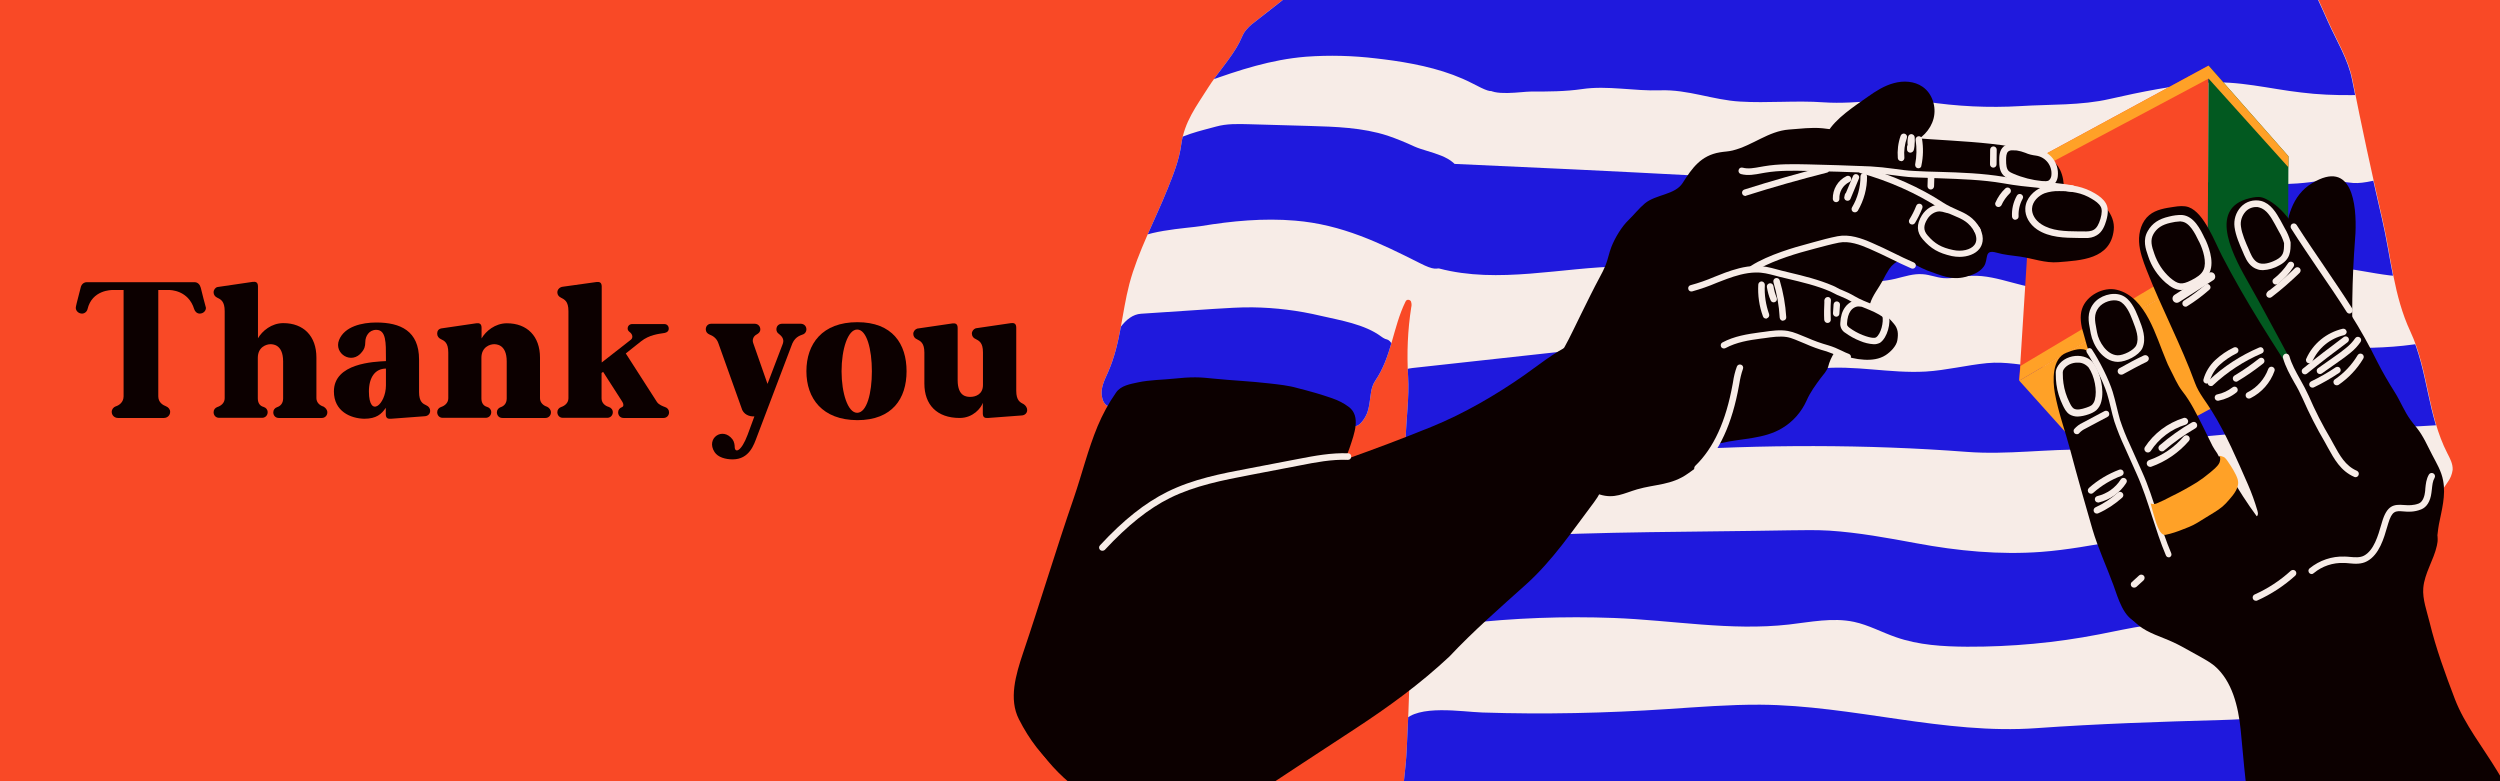 <?xml version="1.0" encoding="utf-8"?>
<!-- Generator: Adobe Illustrator 25.2.0, SVG Export Plug-In . SVG Version: 6.00 Build 0)  -->
<svg version="1.1" id="Artwork" xmlns="http://www.w3.org/2000/svg" xmlns:xlink="http://www.w3.org/1999/xlink" x="0px" y="0px"
	 viewBox="0 0 1600 500" style="enable-background:new 0 0 1600 500;" xml:space="preserve">
<style type="text/css">
	.st0{fill:#F94926;}
	.st1{clip-path:url(#SVGID_2_);}
	.st2{fill:#F7ECE7;}
	.st3{clip-path:url(#SVGID_4_);}
	.st4{fill:#1F19DD;}
	.st5{clip-path:url(#SVGID_6_);}
	.st6{fill:#0C0000;}
	.st7{fill:#025920;}
	.st8{fill:#FFA127;}
	.st9{clip-path:url(#SVGID_8_);}
</style>
<g>
	<g>
		<rect y="0" class="st0" width="1600" height="500"/>
		<g>
			<defs>
				<rect id="SVGID_1_" y="0" width="1600" height="500"/>
			</defs>
			<clipPath id="SVGID_2_">
				<use xlink:href="#SVGID_1_"  style="overflow:visible;"/>
			</clipPath>
			<g class="st1">
				<path class="st2" d="M1354.8-89.4c-62.4-20-128.6-32.4-194.1-22.4c-12.8,1.9-25.7,4.8-36.7,11.7c-11.6,7.3-20.6,18.8-33.2,24.1
					c-17.1,7.1-36.4,1.5-54.8-0.4c-53.1-5.5-105.2,9.9-152.5,31.9c-3.6,1.7-4.1,5-7.5,7c-25.5,14.5-50.1,33.4-73,51.6
					c-2.5,1.8-4.7,3.9-6.5,6.4c-1.3,2-2.1,4.3-3.2,6.5c-5.2,10.1-14,19.4-20.1,29.1C765.7,68,758,77.9,756,92.5
					c-1.3,9.9-5.1,19.3-8.8,28.5c-7.9,19.7-19,40.2-24.4,60.7c-5,19.1-5.5,38.1-13.7,56.6c-2.2,4.9-4.8,10-3.9,15.3
					c1.6,10,10,6.5,16.3,6.1c9.6-0.6,20.4,1.9,30.1,2.4c22.6,0,45.4,2.1,68,3.1c6.5,0.3,13.1,1.6,19.6,2.3
					c7.6,0.8,14.4,0.8,21.5,3.8c1.3,0.6,2.7,1,4.1,1.3c1.1,0.3,2.3,0.3,3.4,0c2.9-0.9,5.8-5.7,6.8-8.3c0.6-1.8,1.1-3.7,1.4-5.6
					c0.9-5.2,0.7-10.5,3.8-15.1c10.4-15.2,11.3-34.1,19.2-50.3c0.2-0.5,0.5-1,1-1.3c1-0.4,2.3,0,2.7,1.1c0,0,0,0.1,0,0.1
					c0.2,0.6,0.3,1.3,0.3,2c0,0.5-0.1,0.9-0.2,1.4c-2.3,14.7-2.9,29.6-2,44.4c0.8,13.5-1.3,27.3-1.6,41c-0.5,18.9,0.1,36,1.1,54.7
					c0.8,15,2,29.9,2.1,44.9c0.3,32.7-0.9,65.4-2.5,98.1c-1.3,26.9-9.4,62.7-3.8,89c4.7,22.2,29.1,37.3,49.3,44.8
					c20.5,7.6,42.5,10.1,64.2,12.4c3.8,0.4,7.9,0.7,10.9-1.6c2.6-2,3.5-5.4,5.5-8.1c4.7-6.3,13.8-6.6,21.6-6.3l204.4,6.4
					c33.9,1.1,67.9,2.1,101.8-0.4c16.8-1.2,33.5-3.4,50.3-5.5c37.5-4.7,74.9-9.5,112.4-14.2c8.3-1,17.6-2.7,22.2-9.7
					c4.1-6.2,2.8-14.3,1.5-21.6c-12.9-70.2-19.9-141.3-21-212.6c15.4-14.4,35.7-25.9,47.1-44c1.6-2.2,2.6-4.8,3-7.6
					c0.2-3.8-1.7-7.3-3.4-10.6c-12.7-24.7-12.1-53.1-23.6-77.8c-10.8-23.1-12.3-47.8-18-72.2c-6.9-29.7-13.3-59.5-19.2-89.3
					c-2.5-12.9-10.1-25.1-15.5-37.2c-6.3-14.2-12.9-28.4-20-42.2c-5.1-10-11.4-21-21.3-27.1c-10.3-6.3-20.5-14.9-32.2-18.9
					C1396.2-81.5,1374.9-83,1354.8-89.4"/>
			</g>
		</g>
		<g>
			<defs>
				<path id="SVGID_3_" d="M821,0c-6.1,4.7-12.1,9.4-18,14.1c-2.5,1.8-4.7,3.9-6.5,6.4c-1.3,2-2.1,4.3-3.2,6.5
					c-5.2,10.1-14,19.4-20.1,29.1C765.7,68,758,77.9,756,92.5c-1.3,9.9-5.1,19.3-8.8,28.5c-7.9,19.7-19,40.2-24.4,60.7
					c-5,19.1-5.5,38.1-13.7,56.6c-2.2,4.9-4.8,10-3.9,15.3c1.6,10,10,6.5,16.3,6.1c9.6-0.6,20.4,1.9,30.1,2.4
					c22.6,0,45.4,2.1,68,3.1c6.5,0.3,13.1,1.6,19.6,2.3c7.6,0.8,14.4,0.8,21.5,3.8c1.3,0.6,2.7,1,4.1,1.3c1.1,0.3,2.3,0.3,3.4,0
					c2.9-0.9,5.8-5.7,6.8-8.3c0.6-1.8,1.1-3.7,1.4-5.6c0.9-5.2,0.7-10.5,3.8-15.1c10.4-15.2,11.3-34.1,19.2-50.3
					c0.2-0.5,0.5-1,1-1.3c1-0.4,2.3,0,2.7,1.1c0,0,0,0.1,0,0.1c0.2,0.6,0.3,1.3,0.3,2c0,0.5-0.1,0.9-0.2,1.4
					c-2.3,14.7-2.9,29.6-2,44.4c0.8,13.5-1.3,27.3-1.6,41c-0.5,18.9,0.1,36,1.1,54.7c0.8,15,2,29.9,2.1,44.9
					c0.3,32.7-0.9,65.4-2.5,98.1c-0.3,6.3-1,13.2-1.8,20.3h631.7c-6.4-49-10-98.2-10.8-147.6c15.4-14.4,35.7-25.9,47.1-44
					c1.6-2.2,2.6-4.8,3-7.6c0.2-3.8-1.7-7.3-3.4-10.6c-12.7-24.7-12.1-53.1-23.6-77.8c-10.8-23.1-12.3-47.8-18-72.2
					c-6.9-29.7-13.3-59.5-19.2-89.3c-2.5-12.9-10.1-25.1-15.5-37.2c-2-4.6-4.1-9.1-6.2-13.7L821,0z"/>
			</defs>
			<clipPath id="SVGID_4_">
				<use xlink:href="#SVGID_3_"  style="overflow:visible;"/>
			</clipPath>
			<g class="st3">
				<path class="st4" d="M893.9,229.6c0.3-1.8,0.2-3.7-0.5-5.4c-0.8-1.7-1.8-3.2-3-4.7c-0.5-0.8-1.2-1.5-2.1-2
					c-0.6-0.3-1.2-0.4-1.8-0.6c-0.9-0.4-1.7-0.9-2.5-1.5c-10.6-7.9-26.2-10.4-38.8-13.3c-14.3-3.4-28.9-5.2-43.5-5.4
					c-8.3-0.1-16.6,0.5-24.9,1l-46.6,3.1c-20.3,1.4-28.7,50.2-34.7,66.7v15c0,1.1,55.4-11.8,59.7-12.5c9.5-1.5,19.3-1,28.9-0.5
					c16.8,0.8,33.5,1.7,50.3,2.5c11.4,0.4,22.7,2.8,33.3,6.9c9.3,3.5,18.4,3.5,20.7-9.1c1.9-10.2,0.1-20.9,2.5-30.9
					C891.7,235.8,893.4,232.7,893.9,229.6"/>
				<path class="st4" d="M923,169.7c-2.3,3.4-6,2.9-13.9-1.1c-26.4-13.3-50.2-24.9-80.3-27.4c-20.1-1.7-40.3,0.2-60.2,3.5
					c-7.7,1.3-41.3,3-44.5,11.6c4.7-12.8,9.3-25.7,14-38.5c2.5-6.8,4.4-18.9,9.3-24.3c5.9-6.7,22.4-10.1,30.9-12.5
					c6.8-1.9,14-1.7,21.1-1.5l38.5,1.1c16.9,0.5,34,1,50.1,6.2c5.9,2,11.7,4.4,17.3,7c9.2,4.1,26.6,5.6,29.1,17.5
					c0.7,3.5,0.3,7.2-0.1,10.7c-1.6,12.9-5.3,25.6-8.2,38.3C925.2,164.8,924.3,167.9,923,169.7"/>
				<path class="st4" d="M891.8,38.8c-3.7-0.5-7.3-1-11-1.4c-14.9-1.8-30-2.2-45-1.1c-22.2,1.8-42.7,8.5-63.5,16
					c14.5-24.4,24.2-58.8,52.7-68.8c3.5-1.3,7.3-2.2,11.1-2.4c4.8-0.2,9.8,1,14.5-0.2c3.1-0.8,5.8-2.7,8.8-3.8
					c9.3-3.5,19.7,0.4,29.6-0.6c7.2-0.7,13.8,2,20.9,2.2c7,0.2,13.6-2.6,20.6-1.8c2.9,0.4,5.8,1.1,8.6,2c10.7,3.1,24.9,5.5,34,12
					c15.5,11.2-1.8,18-1.5,31.8c0.1,5,0.7,10.4-2.1,14.5c-1.6,2.4-4,4-5.6,6.3c-9.9,14.6-3.1,19.5-21.9,9.7
					C926.4,45.2,908.8,41.3,891.8,38.8"/>
				<path class="st4" d="M1537,59.7c0.3,0,1.6-34.1,1.5-37c-0.4-12.3-0.8-21.3-12.8-26.3c-21.1-8.9-46.7-2.5-68.7-1.9
					c-30.4,0.8-60.8,1.8-91.2,1.2c-16.4-0.3-29.4-2.8-45.6,2.1c-18.5,5.5-40.9-2.3-59.9-3.2c-17.3-0.8-34.5,4.4-51.9,2.2
					c-23.1-2.9-44.6-4.7-67.9-3.7c-23.1,1-46.1,3.4-69.3,2.1c-30.3-1.7-61-7.7-90.9-2.3c-21.4,3.9-23.6,41.2-28.8,58.7
					c-0.4,1.5-0.9,3.2,0,4.5c3.7,5.8,22.3,2.5,28.2,2.5c11,0,22,0,32.9-1.6c16.2-2.4,33.3,1.4,50,0.8c17.8-0.6,33.7,6.2,51,7.2
					c17.5,1.1,35.8-0.8,53.7,0.5c21.5,1.5,44.2-3.7,64.8-0.5c20.2,3.1,40.7,4.1,61,2.9c18.9-1.2,38.8-0.3,57.3-4.6
					c19.7-4.5,41.2-8.8,61.4-10.3c20.4-1.6,40.7,3.9,61,6.2C1494.2,61.9,1515.6,60.8,1537,59.7"/>
				<path class="st4" d="M1414.1,116.7c22.6,0.3,41.7,2.7,64.4-0.1c4.3-0.7,8.7-1,13.1-1c4.8,0.1,9.6,1.1,14.4,1.5
					c14.4,1.1,38-11.9,51-4.2c8.7,5.2,12.4,17.4,15.4,26.4c2.5,7.7,16.6,24.3,3.8,29.7c-2.8,1.2-5.9,1-9,1
					c-14,0.2-23.4,7.9-37.4,6.3c-12.1-1.4-24.2-4.5-36.3-5.1c-41.7-1.9-82.7,7.1-124,10.9c-18.7,1.7-37.5,1.7-56.1,2.7
					c-17.7,1-33.8-8.9-51.6-8.3c-6,0.2-12,2-18,1.5c-4.5-0.4-8.7-2.2-13.2-2.5c-5.9-0.5-11.7,1.5-17.5,2.9
					c-14.2,3.4-26.4,0.9-40.4,0.4c-14.5-0.6-29.1,2.9-43.8,2.1c-31.1-1.6-59.4-10.8-90.8-10.4c-38.5,0.5-79.1,11.4-117.2,1.3
					c-2.6-0.7-5.4-1.5-7-3.8c-4.3-6.2,15.1-40.4,15.1-50.8c0.4-4.1,0.3-8.3-0.3-12.4c52.3,2.3,104.7,4.8,157,7.6
					c32.6,1.7,64.9,5.8,97.4,8.9c16.7,1.6,34.3,4.3,51.1,3.7c14.6-0.5,28.9-5.6,43.8-5.6c16.6-0.1,34,6.4,50.5,4.7
					c11.8-1.2,22.2-6.5,34.6-6.8c13.4-0.3,26.1-2.7,39.4-1.5C1406.3,116.6,1410.2,116.7,1414.1,116.7"/>
				<path class="st4" d="M895.7,277.2c-0.5-10.3-0.9-20.7-1.3-31c-0.1-2.5-0.2-5.2,1.3-7.2c1.8-2.6,5.4-3.1,8.5-3.5
					c37.6-4.1,75.2-8.2,112.9-12.4c11.2-1.2,22.5-2.5,33.7-1.3c16.7,1.7,32.9,7.4,49.6,9.7c21,2.8,42.8,6.6,63.7,4.4
					c22.9-2.4,45.4,3.2,68.3,1.9c13.2-0.8,26.1-4.1,39.3-5.4c12.2-1.2,22.8,1.6,34.6,2.2c28.1,1.6,59.1,2.7,87-0.4
					c19.7-2.2,39.2-11.3,59-11.9c35.7-1,70.4,3.5,105.7-4.2c6.5-1.4,13.1-3.1,19.6-2c18.5,2.9,16.6,23.8,13.9,37.6
					c-1.3,6.7-5.3,13.3-11.6,15.9c-3.1,1.1-6.3,1.7-9.6,1.8c-55.3,4.3-111,2.2-166.2,8.7c-23.2,2.7-44.8,8.3-68,7.7
					c-25.9-0.6-51.3,3.4-77.4,1.4c-63.8-4.9-131.7-4.8-196.1-0.5c-10.6,0.7-21.3,1.6-31.7-0.1c-23.2-3.8-34.1-13.2-59.8-11.6
					c-24.3,1.5-48.3,6.4-71.3,14.4c-5.1-11-7.6-23.1-7.3-35.2"/>
				<path class="st4" d="M1145.5,339.4c8.4-0.1,16.8-0.3,25.2,0.2c18.6,1.2,37.6,4.7,55.9,8.1c26.3,4.9,53.2,7.5,79.9,5.5
					c33-2.5,65.2-12.2,98.3-13.3c22.1-0.8,44.2,2.2,66.2-0.2c12.3-1.3,33.1-7.1,43.6,2c11.6,9.9,7.7,43.5,8.7,57.8
					c-12.9,1.7-27.6,5.5-40.5,7.3c-13,1.7-26.2,3.5-39.2,1.8c-13.7-1.7-26.8-7.2-40.5-9c-19.9-2.6-40,2.6-59.7,6.4
					c-27.8,5.4-56.1,8-84.4,7.9c-15.4-0.1-31.1-1-45.6-6.1c-9-3.1-17.5-7.8-26.8-9.8c-13.7-2.9-27.8,0.1-41.7,1.7
					c-37.4,4.2-74.6-2.8-112.1-4.2c-31.9-1.2-63.9,0-95.6,3.6c-20.5,2.3-53.1,11.6-47.2-22.7c2.5-14.3,17-23.3,31.1-27.3
					c14.1-4,28.8-4.8,43.5-5.6C1025.4,340.1,1085.4,340.5,1145.5,339.4"/>
				<path class="st4" d="M948.8,456c39.5,1.3,79,0.4,118.5-2.2c19.7-1.3,39.5-2.9,59.2-2.8c59.4,0.4,117.9,19.3,177,15
					c39.4-2.8,78.9-4.1,118.5-5.2c35-0.9,72.6-7.3,107.1-5.5c3.4,0.2,7.2,0.8,9,3.7c0.8,1.6,1.2,3.3,1.1,5.1
					c1.1,19.4,12.1,44.2,5.9,62.8c-33-1.7-64,2.2-96.8,6.5c-140.8,18.5-283.8-15.9-425.5-5.5c-43.7,3.2-87.5,10.6-130.9,5
					c-2.6-0.3-5.4-0.8-7.4-2.5c-4-3.4-3-9.7-1.7-14.8c2.6-9.9,5.4-19.9,8.2-29.7c1.8-6.3,2.9-19,7.2-24.2
					C907.4,450.6,935.8,455.6,948.8,456"/>
			</g>
		</g>
		<g>
			<defs>
				<rect id="SVGID_5_" y="0" width="1600" height="500"/>
			</defs>
			<clipPath id="SVGID_6_">
				<use xlink:href="#SVGID_5_"  style="overflow:visible;"/>
			</clipPath>
			<g class="st5">
				<polygon class="st0" points="1413.5,42 1412.9,172.8 1292.3,243.6 1301.2,102.9 				"/>
				<path class="st6" d="M1507.5,149.2c-0.1,1.5-0.2,3-0.3,4.4c-1.9,25-2.3,50.2-1.1,75.3c0.9,21.9,5.1,44.5,4.6,66.2
					c-0.1,4.4-2.4,10.2-6.7,9.3c-1.7-0.3-2.9-1.7-4-3c-17.4-20.5-30.3-44.3-38.1-69.9c-3.4-11.1-8.1-25.2-6.6-36.9
					c1.7-13.4,5.7-26.7,6.9-40.4c1.3-14.2,4.4-29.1,17.6-37C1505.5,101.7,1508.3,131,1507.5,149.2"/>
				<polygon class="st7" points="1464,248 1464.6,100 1413.5,42 1412.9,172.8 1445.4,235.4 1456.2,254.1 				"/>
				<polygon class="st8" points="1292.3,243.6 1293.1,234.2 1413,162.7 1412.9,172.8 				"/>
				<polygon class="st8" points="1292.3,243.6 1343.1,300.2 1464.1,235 1412.9,172.8 				"/>
				<path class="st6" d="M1438.7,310.1c2.4,5.5,4.4,11.1,6.1,16.9c0.3,1.2,0.6,2.7-0.5,3.4c-6.1-8.3-11.7-17-16.8-25.9
					c-1.8-3.2-3.2-6.6-4.9-9.8c-0.1-0.2-1.8-2.9-2.1-2.7c-0.1,0.1-0.3,0.1-0.4,0.2c-0.3-0.7-0.7-1.4-1.1-2.1c-1.1-1.5-2.1-3.1-3-4.7
					c-2.2-4.2-4.1-8.6-6.3-12.8c-3.9-7.6-7.6-15.4-12.9-22.1c-3.4-4.3-5.6-9.9-8.2-14.8c-0.9-1.6-1.6-3.4-2.3-5.1
					c-6.5-15.2-12.8-40.5-31.4-45.1c-8.7-2.2-19.6,3.6-22.4,12.2c-1.6,4.7-0.7,10.6,0.8,15.2c1.2,3.7,3.1,13.5,6,16
					c-1.2-1.1-2-2.6-3-3.8c-3-3.4-10.4-0.8-13.9,0.7c-9.2,3.6-8.7,17.9-7.3,25.8c2.2,12.3,6.6,24.1,9.8,36.2
					c4.5,17,9.3,33.8,14.2,50.7c3.6,12.3,9.1,24,13.5,36c2.9,7.9,6.5,21.8,15.9,23.9c1.4,0.3,2.8,0.4,4.2,0.8c1.5,0.5,3,1.1,4.4,1.8
					c3.7,1.5,7.5,2.8,11.3,3.7c4.3,1.1,8.5,2.2,12.8,3.4c11,2.9,22.8,2,34.1,2.3c7.8,0.2,12.1-1,18.5-4.9c9.2-5.6,21.3-6.2,31.8-5
					c11.3,1.3,20.2,4.4,30.6-1.6c8.9-5.1,16-13,21.7-21.4c2.3-3.4,4.5-6.9,7.3-9.9c3.1-3.2,7.5-5.9,10.1-9.5
					c4.7-6.2,4.2-15.2,5.6-22.5c1.8-9.2,4.5-18.5,2.7-28c-1.1-6.1-4.2-11.1-7-16.5c-3.1-5.9-5.6-11.9-9.8-17.2
					c-1.4-1.7-2.8-3.4-4.1-5.2c-4-5.5-6.5-12.1-10.2-17.9c-3.9-6.2-7.6-12.5-10.9-19c-5.2-10.5-10.9-20.8-17.2-30.7
					c0-3.1-7.6-11.2-9.4-14.1c-3.7-5.9-6.8-12.3-10.7-18.1c-2.8-4.2-6-7.7-8.7-12.2c-6.3-10.6-14-24-25.5-29.4
					c-0.8-0.4-1.5-0.7-2.3-0.9c-2.5-0.7-5.2-0.2-7.8,0.4c-28.6,6.6-9.1,39.8-0.3,55.4c7,12.3,13.6,24.8,20.4,37.3
					c5,9.1,9.4,18.1,12.6,28.1c-17.8-27.4-35.6-54.8-50.6-83.8c-4.5-8.6-11.4-27.6-21.3-31.2c-3-1.1-6.4-0.7-9.6-0.2
					c-5.5,0.8-11.3,1.7-15.6,5.2c-4.9,4-6.9,10.8-6.6,17.1s2.6,12.4,4.9,18.3c9.5,24.3,22,47.7,30.9,72.1
					c2.4,6.6,7.2,12.1,10.9,18.2C1424.9,278.1,1431.7,294.2,1438.7,310.1"/>
				<path class="st2" d="M1395.9,185.6c-3.2,0-6.2-1.5-9.9-4.7c-5.2-4.6-9.1-10.4-11.2-17c-1.6-4.6-3.6-10.3-0.2-16.1
					c2.8-4.9,7-7.7,13.6-9.2c2.7-0.7,5.5-1.1,8.3-1c7.6,0.6,11.8,9.2,14.5,14.9l0.3,0.5c1.5,3.1,6.2,13.8,2.9,21.3
					c-1.9,4.3-5.9,6.8-10,8.8C1400.9,184.7,1398.3,185.6,1395.9,185.6z M1395.2,141.7c-2.1,0.1-4.1,0.4-6.1,0.9
					c-5.4,1.2-8.7,3.4-10.9,7.2c-2.2,3.9-1.2,7.7,0.6,12.7c2,5.8,5.4,11.1,10,15.2c5.2,4.4,7.5,4.7,13.5,1.7l0,0
					c3.4-1.7,6.7-3.7,8-6.8c2.1-4.7-0.2-12.5-2.8-17.8l-0.3-0.5c-2.3-4.8-5.9-12.1-11.1-12.5
					C1395.8,141.7,1395.5,141.7,1395.2,141.7z"/>
				<path class="st2" d="M1393.2,193.8c-1.5,0-2.8-1.2-2.8-2.8c0-0.9,0.5-1.8,1.3-2.3l21.8-14c1.3-0.8,3-0.5,3.8,0.8
					c0.8,1.3,0.5,3-0.8,3.8l0,0l-21.8,14C1394.2,193.6,1393.7,193.8,1393.2,193.8z"/>
				<path class="st2" d="M1398.8,196.3c-1.2,0-2.1-0.9-2.1-2.1c0-0.7,0.4-1.4,1-1.8c4.8-3,9.3-6.4,13.6-10.1
					c0.9-0.8,2.2-0.7,2.9,0.2c0.8,0.9,0.7,2.2-0.2,2.9l0,0c-4.4,3.9-9.1,7.4-14.1,10.5C1399.5,196.2,1399.2,196.3,1398.8,196.3z"/>
				<path class="st2" d="M1412.2,245.5c-0.2,0-0.3,0-0.5-0.1c-1.1-0.3-1.8-1.4-1.5-2.5c0,0,0,0,0,0c1.3-4.8,4-9.1,7.6-12.5
					c3.5-3.2,7.5-6,11.8-8c1-0.5,2.3-0.1,2.8,0.9c0.5,1,0.1,2.3-0.9,2.8c0,0,0,0,0,0c-3.9,1.9-7.6,4.4-10.8,7.3
					c-3.1,2.8-5.3,6.5-6.5,10.5C1413.9,244.8,1413.1,245.5,1412.2,245.5z"/>
				<path class="st2" d="M1439.3,255.1c-1.2,0-2.1-0.9-2.1-2.1c0-0.8,0.4-1.5,1.2-1.9c6.2-3.1,10.9-8.5,13.3-15
					c0.4-1.1,1.6-1.7,2.7-1.3c1.1,0.4,1.7,1.6,1.3,2.6c-2.7,7.6-8.2,13.8-15.3,17.4C1439.9,255,1439.6,255.1,1439.3,255.1z"/>
				<path class="st2" d="M1415,247.1c-1.2,0-2.1-0.9-2.1-2.1c0-0.6,0.2-1.1,0.7-1.5c9.4-8.9,20.4-16,32.3-21.1
					c1.1-0.5,2.3,0,2.7,1.1c0.5,1.1,0,2.3-1.1,2.7c0,0,0,0,0,0c-11.5,4.9-22,11.8-31.1,20.3C1416.1,246.9,1415.6,247.1,1415,247.1z"
					/>
				<path class="st2" d="M1431.1,244.3c-1.2,0-2.1-0.9-2.1-2.1c0-0.7,0.4-1.4,1-1.8c5.5-3.3,10.8-7,15.9-11c0.9-0.7,2.2-0.6,2.9,0.3
					c0.7,0.9,0.6,2.2-0.3,2.9l0,0c-5.2,4.1-10.6,7.9-16.3,11.3C1431.9,244.2,1431.5,244.3,1431.1,244.3z"/>
				<path class="st2" d="M1419.5,256.5c-1.2,0-2.1-0.9-2.1-2.1c0-1,0.7-1.9,1.7-2c3.5-0.7,6.8-2.3,9.7-4.5c0.9-0.7,2.2-0.6,2.9,0.3
					c0.7,0.9,0.6,2.2-0.3,2.9l0,0c-3.3,2.7-7.3,4.5-11.4,5.3C1419.8,256.5,1419.7,256.5,1419.5,256.5z"/>
				<path class="st2" d="M1355.5,231.6c-0.1,0-0.2,0-0.2,0c-9.6-0.2-15.8-10.7-17.2-18.1c-0.1-0.7-0.3-1.5-0.4-2.2
					c-1.1-5.5-2.2-11.2,2.1-16.9l0,0c3.9-5.2,12.1-7.7,17.9-5.5c5.6,2.1,8.7,8.8,10.6,13.6c0.2,0.5,0.4,1,0.6,1.5
					c2.2,5.6,5,12.6,2.2,18.9C1368.8,227.6,1360.7,231.6,1355.5,231.6z M1343.1,196.9c-3.2,4.2-2.4,8.4-1.4,13.6
					c0.1,0.7,0.3,1.5,0.4,2.2c1.1,6.1,6.3,14.5,13.2,14.7c3.6,0.1,10.4-3.2,11.9-6.4c2.1-4.6-0.2-10.4-2.2-15.6
					c-0.2-0.5-0.4-1-0.6-1.5c-0.9-2.4-3.7-9.5-8.2-11.2C1352.1,191.2,1345.9,193.2,1343.1,196.9L1343.1,196.9z"/>
				<path class="st2" d="M1329.6,266.6c-1.8,0-3.6-0.5-5.1-1.4c-2.3-1.5-3.4-4-4.3-5.8c-2.1-4.3-3.5-8.8-4.1-13.5l0,0
					c-0.3-2.1-0.4-4.3-0.4-6.4c-0.1-1.4,0.1-2.8,0.7-4.1c2-4.2,6.5-7.1,11.8-7.6c5-0.4,9.5,1.4,11.9,5c4,5.8,6.8,16.5,4.7,24.3
					c-0.5,2.1-1.6,4-3.2,5.5c-1.5,1.2-3.2,2-5,2.6C1334.3,266,1332,266.5,1329.6,266.6z M1329.6,232.1c-0.3,0-0.7,0-1,0
					c-3.7,0.3-6.9,2.3-8.2,5c-0.2,0.7-0.3,1.4-0.2,2.2c0,2,0.1,3.9,0.4,5.9l0,0c0.6,4.3,1.9,8.4,3.8,12.2c0.8,1.7,1.6,3.2,2.7,4
					c2,1.3,5.1,0.5,8.1-0.5c1.3-0.4,2.5-0.9,3.6-1.7c0.9-0.9,1.6-2.1,1.9-3.4c1.6-5.8-0.2-15.1-4-20.6
					C1334.8,233.1,1332.3,231.9,1329.6,232.1L1329.6,232.1z"/>
				<path class="st2" d="M1374.6,289.6c-1.2,0-2.2-1-2.2-2.2c0-0.4,0.1-0.8,0.3-1.2c5.8-8.9,14.6-15.5,24.8-18.7
					c1.2-0.4,2.4,0.3,2.8,1.5c0.4,1.2-0.3,2.4-1.5,2.8c0,0,0,0,0,0c-9.2,2.8-17.1,8.8-22.3,16.8
					C1376,289.3,1375.3,289.6,1374.6,289.6z"/>
				<path class="st2" d="M1376.1,298.8c-1.2,0-2.2-1-2.2-2.2c0-0.9,0.6-1.8,1.5-2.1c8.6-3,16.3-8.2,22.2-15.2c0.8-0.9,2.2-1,3.1-0.2
					s1,2.2,0.2,3.1l0,0c-6.5,7.5-14.8,13.2-24.1,16.5C1376.6,298.8,1376.4,298.8,1376.1,298.8z"/>
				<path class="st2" d="M1383.6,288.9c-1.2,0-2.2-1-2.2-2.2c0-0.6,0.3-1.3,0.8-1.7c6.4-5.5,13.4-10.5,20.7-14.7
					c1.1-0.6,2.4-0.3,3,0.8s0.3,2.4-0.8,3c0,0,0,0,0,0c-7.1,4.1-13.8,8.9-20.1,14.3C1384.6,288.8,1384.1,288.9,1383.6,288.9z"/>
				<path class="st2" d="M1357.5,239.8c-1.2,0-2.2-1-2.2-2.2c0-0.8,0.4-1.5,1.1-1.9c5.1-2.9,10.3-5.7,15.6-8.2c1.1-0.5,2.4-0.1,3,1
					s0.1,2.4-1,3c-5.2,2.5-10.3,5.3-15.4,8.1C1358.3,239.7,1357.9,239.8,1357.5,239.8z"/>
				<path class="st2" d="M1342.8,321.6c-1.2,0-2.1-0.9-2.1-2.1c0-1,0.7-1.8,1.6-2c6.2-1.5,11.6-5.3,15-10.7c0.6-1,1.9-1.3,2.9-0.6
					c1,0.6,1.3,1.9,0.6,2.9c-4,6.3-10.3,10.7-17.6,12.5C1343.1,321.6,1343,321.6,1342.8,321.6z"/>
				<path class="st2" d="M1329.2,277.9c-1.2,0-2.1-0.9-2.1-2.1c0-0.4,0.1-0.9,0.4-1.2c1.5-1.7,3.3-3.1,5.3-4l14.1-7.5
					c1-0.5,2.3-0.2,2.8,0.9s0.2,2.3-0.9,2.8l-14.1,7.5c-1.5,0.7-2.8,1.6-3.9,2.8C1330.5,277.6,1329.8,277.9,1329.2,277.9z"/>
				<path class="st2" d="M1365.8,376.1c-1.2,0-2.1-0.9-2.1-2.1c0-0.6,0.2-1.1,0.7-1.5l4.6-4.2c0.8-0.8,2.2-0.7,3,0.1s0.7,2.2-0.1,3
					l0,0l-4.6,4.2C1366.9,375.9,1366.4,376.1,1365.8,376.1z"/>
				<path class="st6" d="M1399.9,374c-8.1,6.2-17.3,10.6-27.1,13.1c-2.4,0.6-11.1-0.4-12.2,2.5c-1.1,2.9,6,8.9,7.9,10.5
					c6.5,5.3,15.1,7.5,22.5,11c3.7,1.7,7.2,3.7,10.8,5.7l7.2,4c2.8,1.5,5.5,3.2,8.1,5.2c11.6,9.8,15.4,26.4,16.9,40.8
					c2.2,21.2,3.2,42.7,8.6,63.4c4.4,17.1,6.3,33,12.8,49.8c2.5,6.1,6.1,11.7,10.6,16.5c11.1,12.1,26.5,21.4,37.3,33.3
					c10.6,11.8,19.3,15.3,34.8,20.1c15.8,4.9,29.7,12.1,46.5,14.2c10.8,1.3,22.2,1.2,31.9-3.9c8.8-4.7,15.2-13.1,19.3-22.2
					c8.1-17.9,8.3-38.5,4-57.6c-7.1-31.9-25-59.3-41.6-87c-8.8-14.6-20.9-29.9-27-45.8c-6.2-16.2-12.2-32.6-16.3-49.5
					c-1.7-6.9-4.6-14.7-4-21.8c0.8-9.5,6.7-17.9,8.7-27.1c0.7-3,1-6.7-1.3-8.9c-2.6,4.1-4.1,8.8-6.7,13c-3.7,5.9-8.4,6.8-14.6,8
					c-8,1.6-16.4-0.6-24.3-1.6c-9.7-1.3-19.8,1.6-29.7,0.6c-17.8-1.7-36.5-5.3-54.3-1.9C1417,360.8,1408.8,367.2,1399.9,374"/>
				<path class="st2" d="M1338.3,316c-1.2,0-2.1-0.9-2.1-2.1c0-0.6,0.3-1.2,0.7-1.6c5.7-5.1,12.3-9,19.4-11.7
					c1.1-0.4,2.3,0.1,2.7,1.2c0.4,1.1-0.1,2.3-1.2,2.7c0,0,0,0,0,0c-6.7,2.5-12.8,6.2-18.1,10.9C1339.3,315.8,1338.8,316,1338.3,316
					z"/>
				<path class="st2" d="M1342,328.7c-1.2,0-2.1-0.9-2.1-2.1c0-0.8,0.5-1.6,1.2-1.9c5.2-2.4,10-5.6,14.3-9.4c0.9-0.8,2.2-0.7,3,0.2
					c0.8,0.9,0.7,2.2-0.2,3c0,0,0,0,0,0c-4.6,4.1-9.7,7.5-15.3,10C1342.6,328.6,1342.3,328.7,1342,328.7z"/>
				<path class="st2" d="M1388,356.7c-0.8,0-1.5-0.5-1.8-1.2c-3.5-8.2-6.2-16.8-8.9-25.1c-2.9-9-5.9-18.4-9.8-27l-7.7-17.2
					c-2.5-5.3-4.7-10.8-6.6-16.4c-0.9-2.9-1.6-5.9-2.3-8.8c-0.7-3-1.5-6.2-2.4-9.1c-2.6-8.2-8.6-19.7-12.9-26.2
					c-0.6-0.9-0.3-2.1,0.6-2.6c0.9-0.6,2-0.3,2.6,0.5c5.1,7.7,10.9,19.4,13.3,27.1c1,3.1,1.7,6.3,2.5,9.4c0.7,2.8,1.4,5.8,2.2,8.6
					c1.8,5.4,3.9,10.8,6.4,16l7.7,17.2c4,8.8,7,18.3,9.9,27.4c2.6,8.2,5.4,16.8,8.8,24.8c0.4,1,0,2.1-1,2.5
					C1388.5,356.7,1388.2,356.7,1388,356.7L1388,356.7z"/>
				<polygon class="st8" points="1300.7,110.4 1413.5,50.3 1464.6,107.1 1464.6,100 1413.5,42 1301.2,102.9 				"/>
				<path class="st6" d="M1229.8,171.5c1.2,0.6,2.4,1.1,3.6,1.6c8.4,2.9,15.4,6.5,24.5,4.1c4.4-1.2,8.9-2.7,11.7-6.6
					c3.3-4.6-0.2-11.3,8.2-8.9c4.8,1.4,9.9,1.8,14.9,2.5c8.4,1.2,16.2,4.3,24.6,3.6c14.3-1.2,33.4-1.7,35.5-20.6
					c1.1-10.1-7.8-18.8-16.3-22.8c-2.6-1.2-5.3-2.1-8.1-2.6c-1.8-0.3-5.9,0.2-7.1-1.5c-0.4-0.6-0.5-1.4-0.5-2.1
					c-1.3-19.2-17.5-21.8-33.5-24.4c-17.5-2.8-34.1-3.5-51.8-4.7c-15.2-1-30.3-2.3-45.4-3.8c-7.9-0.8-15.7-2.4-23.6-3.2
					c-7.5-0.7-14.1,0.3-21.5,0.8c-13.3,1-23.2,10.2-36.1,13.4c-2.7,0.7-5.5,0.7-8.2,1.2c-12.1,2-17.8,10.1-23.8,19.6
					c-4.9,7.7-17.1,7.2-24.2,13.1c-3.7,3.1-7,7.3-10.5,10.7c-4.4,4.2-8.7,11.5-10.9,17.1c-1.5,3.8-2.2,7.9-3.7,11.7
					c-1.1,2.6-2.3,5.1-3.7,7.6c-4.2,7.8-8,15.6-11.9,23.5c-3.6,7.2-7,14.7-10.9,21.7c-2.4,4.3-5.9,8-7.3,12.7
					c-3.7,12.9,0.5,30,2.7,42.9c2.6,15.3,11.5,33.4,27.4,38.4c9.3,2.9,15.3-0.8,23.8-3.3c11.7-3.4,22.1-2.6,32.7-10.2
					c3.5-2.5,7.2-5,10.1-8.2c2.6-2.9,3.9-7.5,7.2-9.8c1.2-0.8,2.6-1.3,4.1-1.5c13-3,27.3-2.5,38.8-9.5c6.9-4.1,12.3-10.3,15.6-17.6
					c2.3-5.3,5.7-9.9,9.1-14.5c1.6-2.1,3.9-4.5,4.7-7.1c0.8-3.3,2.2-6.4,4.1-9.3c0.1-0.2,0.2-0.3,0.4-0.4c0.3-0.1,0.7,0.1,1,0.3
					c0.8,0.5,1.6,0.9,2.4,1.2c4.8,2.1,9.9,3.3,15.1,3.6c4.8,0.3,9.8-0.3,13.8-2.9c3.1-2,6.9-5.8,7.5-9.5c0.7-4.2,0.5-7.5-2.3-10.7
					c-3.9-4.7-8.8-8.6-14.3-11.3c-0.4-0.2-0.8-0.4-0.9-0.8c-0.1-0.3,0-0.6,0.1-0.8c1.6-5.2,5.3-9.6,7.9-14.4
					c1.3-2.7,2.8-5.3,4.4-7.8c1.7-2.4,4.1-4.6,7.1-5.2C1220.2,166.2,1225.4,169.3,1229.8,171.5"/>
				<path class="st6" d="M1195.3,62c5.2-3.7,10.7-7.2,16.8-8.8c6.1-1.7,13.1-1.3,18.3,2.3c6.3,4.3,9,12.9,7.1,20.3
					s-7.9,13.4-15.1,16.1c-2.6,1-5.3,1.5-8.1,1.5c-2.5-0.2-5-0.7-7.5-1.5c-10.8-2.8-28.3-1.5-37.3-7
					C1174.8,75.7,1186.7,68.1,1195.3,62"/>
				<path class="st2" d="M1326.1,122.8c-0.1,0-0.2,0-0.3,0c-8.1-1.3-14.8-1.9-21.3-2.6c-7.3-0.7-14.2-1.4-22.5-2.9
					c-13.3-2.3-27.3-2.7-40.9-3.2c-5.3-0.2-10.9-0.4-16.3-0.6c-4.6-0.2-9-0.9-13.3-1.4c-4.7-0.6-9.6-1.3-14.5-1.5
					c-14.3-0.5-27.1-1-40-1.2c-9-0.2-18.3-0.4-27.2,1.1c-0.7,0.1-1.5,0.3-2.3,0.4c-4.3,0.8-8.8,1.7-13.3,0.5
					c-1.1-0.3-1.8-1.4-1.5-2.6s1.4-1.8,2.6-1.5c0,0,0,0,0,0c3.6,1,7.4,0.2,11.4-0.5c0.8-0.1,1.5-0.3,2.3-0.4
					c9.3-1.6,18.8-1.4,28-1.2c12.9,0.3,25.8,0.7,40.1,1.3c5,0.3,10,0.8,14.9,1.5c4.2,0.6,8.6,1.2,13,1.4c5.4,0.3,10.9,0.5,16.2,0.6
					c13.7,0.4,27.8,0.9,41.5,3.2c8.2,1.4,15,2.1,22.3,2.8c6.6,0.7,13.3,1.3,21.5,2.6c1.1,0.2,1.9,1.2,1.7,2.4
					C1328,122.1,1327.2,122.8,1326.1,122.8L1326.1,122.8z"/>
				<path class="st2" d="M1334.4,152.3c-0.5,0-1,0-1.5,0c-0.9,0-1.8,0-2.8,0c-8.7-0.1-18.5-0.2-26.3-5.4c-4.9-3.3-7.9-8.5-7.6-13.6
					c0.3-6.5,5.6-11.4,10.6-13.5c4.9-2,11-1.8,15.7-1.5c2.4,0.1,4.7,0.5,7,1l0,0c4,0.9,7.8,2.4,11.3,4.5c2.7,1.6,5.4,3.6,7,6.4
					c1.5,2.7,1.6,6.3,0.2,11c-0.9,3-2.4,7.3-6.1,9.4C1339.8,151.9,1337.1,152.5,1334.4,152.3z M1317.7,122.3
					c-3.1-0.1-6.3,0.4-9.2,1.4c-3.8,1.5-7.8,5.2-8,9.8c-0.2,3.6,2.1,7.5,5.8,9.9c6.8,4.5,15.5,4.6,24,4.7c0.9,0,1.9,0,2.8,0
					c2.9,0.1,5.2,0,7-1.1c1.8-1.1,3.1-3.3,4.2-7c1-3.5,1.1-6.2,0.1-7.8c-1.1-2-3.4-3.6-5.6-4.9c-3.1-1.9-6.5-3.3-10.1-4l0,0
					c-2.1-0.5-4.2-0.7-6.4-0.9C1320.9,122.3,1319.3,122.3,1317.7,122.3z"/>
				<path class="st2" d="M1308.7,120.2c-0.7,0-1.4,0-2.1-0.1c-6.9-0.7-13.6-2.4-20-5.1c-1.6-0.6-3-1.5-4.3-2.7
					c-2.6-2.6-2.8-6.3-2.8-9.8c0-2.2,0-6.3,2.8-8.7c2.5-2.1,5.8-1.9,8.7-1.5c2.2,0.3,4.4,0.9,6.5,1.7c1.9,0.8,3.9,1.3,5.9,1.5
					c8.5,1.1,14.5,8.7,13.6,17.2c-0.2,2.5-1.5,4.8-3.6,6.3C1312,119.8,1310.4,120.3,1308.7,120.2z M1288,96.2c-1-0.1-2,0.2-2.8,0.8
					c-1.2,1.1-1.3,3.4-1.3,5.5c0,2.8,0.2,5.4,1.6,6.9c0.9,0.8,1.9,1.3,2.9,1.7c6,2.6,12.3,4.2,18.7,4.8c1.5,0.1,3.1,0.2,4.1-0.4
					c1-0.8,1.6-2,1.7-3.4c0.6-6.1-3.7-11.6-9.8-12.5l0,0c-2.4-0.3-4.7-0.8-6.9-1.8c-1.8-0.7-3.6-1.2-5.5-1.5
					C1289.7,96.3,1288.8,96.2,1288,96.2L1288,96.2z"/>
				<path class="st2" d="M1121.8,174c-1.2,0-2.1-0.9-2.1-2.1c0-0.7,0.4-1.4,1-1.8c11-7.1,29.2-12.2,34.6-13.6c1.8-0.5,3.6-1,5.4-1.5
					c5-1.4,10.2-2.8,15.3-3.8c7.7-1.5,15.4,1.3,22,4.2c4.7,2,9.4,4.3,13.9,6.5c4.2,2.1,8.6,4.2,13,6.1c1.1,0.5,1.5,1.7,1.1,2.7
					c-0.5,1.1-1.7,1.5-2.7,1.1c0,0,0,0,0,0c-4.5-1.9-8.9-4.1-13.2-6.2c-4.5-2.2-9.1-4.4-13.7-6.4c-6-2.6-13-5.2-19.5-3.9
					c-5,1-10.1,2.4-15,3.7c-1.8,0.5-3.6,1-5.5,1.5c-10.6,2.8-25,7.7-33.3,13.1C1122.6,173.8,1122.2,174,1121.8,174z"/>
				<path class="st2" d="M1265.6,149.7c-0.8,0-1.5-0.4-1.8-1.1c-3.5-6.4-7.8-8.3-13.3-10.6c-3.2-1.3-6.2-2.8-9.1-4.6
					c-14.3-9.5-32.8-17.7-50.6-22.6c-1.1-0.3-1.8-1.4-1.5-2.6s1.4-1.8,2.6-1.5c0,0,0,0,0,0c18.3,5,37.2,13.4,51.9,23.1
					c2.7,1.7,5.5,3.1,8.4,4.3c5.7,2.5,11.1,4.8,15.3,12.5c0.6,1,0.2,2.3-0.8,2.8C1266.3,149.6,1266,149.7,1265.6,149.7L1265.6,149.7
					z"/>
				<path class="st2" d="M1182.4,230.6c-0.3,0-0.5-0.1-0.8-0.2c-1.5-0.6-3.1-1.4-4.7-2.2c-2.5-1.3-5.2-2.4-7.9-3.3
					c-4.8-1.3-9.4-3-13.9-5c-2-0.8-4-1.7-6.3-2.6c-1.7-0.7-3.5-1.3-5.3-1.6c-4.4-0.7-9.3,0-14.1,0.7c-0.8,0.1-1.6,0.2-2.4,0.3
					c-7.7,1-15.7,2.3-22.7,6.1c-1,0.5-2.3,0.2-2.8-0.8s-0.2-2.3,0.8-2.8c0,0,0,0,0,0c7.6-4.1,16.1-5.4,24.2-6.5
					c0.8-0.1,1.6-0.2,2.4-0.3c4.8-0.7,10.3-1.5,15.3-0.6c2.1,0.4,4.1,1,6.1,1.8c2.3,0.9,4.4,1.8,6.4,2.6c4.3,1.9,8.8,3.5,13.4,4.8
					c3,0.9,5.9,2.1,8.7,3.5c1.6,0.8,3.1,1.5,4.5,2c1.1,0.4,1.6,1.6,1.2,2.7C1184.1,230.1,1183.3,230.6,1182.4,230.6L1182.4,230.6z"
					/>
				<path class="st2" d="M1206.7,203.6c-0.4,0-0.9-0.1-1.2-0.4c-3.7-2.7-7.8-4.4-12.1-6.1c-0.7-0.3-1.5-0.6-2.2-0.9
					c-2.2-1-4.3-2-6.4-3.2c-2.3-1.4-4.7-2.5-7.2-3.5c-1.3-0.5-2.5-1-3.7-1.7c-0.8-0.4-1.6-0.8-2.4-1.2c-8.7-3.8-18.2-6-27.4-8.2
					c-1.7-0.4-3.3-0.8-5-1.2c-1-0.3-2-0.5-3-0.8c-4.2-1.1-8-2.1-12.4-2c-6.7,0.1-13.2,2.2-18.2,4c-2.3,0.8-4.6,1.8-6.8,2.6
					c-5.1,2.2-10.4,4-15.7,5.5c-1.1,0.3-2.3-0.4-2.5-1.5c-0.3-1.1,0.4-2.3,1.5-2.5c0,0,0,0,0,0c5.2-1.4,10.3-3.2,15.2-5.3
					c2.3-0.9,4.6-1.8,6.9-2.7c5.3-1.9,12.2-4.2,19.6-4.3c4.9-0.1,9.1,1,13.5,2.2c1,0.3,2,0.5,3,0.8c1.6,0.4,3.3,0.8,4.9,1.2
					c9.3,2.2,19,4.6,28.1,8.5c0.9,0.4,1.8,0.8,2.6,1.3c1,0.6,2.1,1.1,3.2,1.5c2.7,1.1,5.3,2.3,7.8,3.8c1.9,1.1,3.9,2.1,6,3
					c0.7,0.3,1.4,0.6,2.2,0.9c4.4,1.8,8.9,3.6,13,6.6c0.9,0.7,1.1,2,0.5,2.9C1208,203.3,1207.4,203.6,1206.7,203.6L1206.7,203.6z"/>
				<path class="st2" d="M1254.1,164.4c-1.7,0-3.3-0.2-4.9-0.5c-8.5-1.9-13.4-4.7-18.6-10.7c-4-4.6-4.2-9.6-0.6-15.4
					c2.7-4.3,7.1-6.9,11.5-6.8c1.5,0.1,3,0.4,4.5,0.9c0.7,0.2,1.3,0.4,1.8,0.5c1.1,0.2,1.8,1.3,1.6,2.5c-0.2,1.1-1.3,1.8-2.5,1.6
					c0,0,0,0,0,0c-0.6-0.1-1.3-0.3-2.1-0.5c-1.1-0.4-2.2-0.6-3.4-0.7c0,0-0.1,0-0.1,0c-2.9,0-6,1.9-7.8,4.9
					c-2.6,4.2-2.6,7.3,0.2,10.5c4.6,5.3,8.7,7.7,16.3,9.3c5.5,1.2,11.2-0.1,13.6-3.2c1.7-2.2,1.7-5.2-0.2-9c-0.5-1-0.1-2.3,0.9-2.8
					c1-0.5,2.3-0.1,2.8,0.9c3.5,6.9,1.3,11.4-0.3,13.4C1264.3,162.5,1259.4,164.4,1254.1,164.4z"/>
				<path class="st2" d="M1223.8,143.7c-1.2,0-2.1-0.9-2.1-2.1c0-0.4,0.1-0.8,0.3-1.1c1.7-2.8,3.2-5.7,4.4-8.8
					c0.4-1.1,1.6-1.6,2.7-1.2c1.1,0.4,1.6,1.6,1.2,2.7c-1.3,3.3-2.9,6.5-4.7,9.5C1225.2,143.3,1224.5,143.7,1223.8,143.7z"/>
				<path class="st6" d="M1028.2,232.2c1.4,11.9,1.2,24,0.8,36c-0.7,20.1,3.6,36.8-8.8,53.2c-13.8,18.3-26.5,37.3-43.5,52.6
					c-16.5,14.8-33.9,30-49.1,46.2c-18.8,17.6-38.8,32.1-60.3,46.2c-22.4,14.7-44.9,29.3-67.2,44.3c-15.7,10.6-40.9,31.4-61,30
					c-13.4-1-17.6-9.9-25.7-18c-8.6-8.6-19.7-13.9-29-21.8c-19.3-16.5-36.4-41.4-30.2-67.9c3.7-15.9,11.7-30.5,19.6-44.9
					c10.2-18.5,20.8-35.7,41.7-42.3c31.3-9.9,61-24.4,91.9-34c36.8-11.4,73.2-24.2,108.9-38.7c20.4-8.3,41.1-20.3,59.1-32.9
					C989.8,230.3,1024.5,199.9,1028.2,232.2"/>
				<path class="st2" d="M1175.1,129.4c-1.1,0-2-0.9-2.1-2c-0.2-6.2,3.2-12,8.8-14.7c1-0.5,2.3-0.1,2.8,1c0.5,1,0.1,2.3-1,2.8
					c0,0,0,0,0,0c-4.1,2-6.6,6.2-6.4,10.7c0.1,1.2-0.8,2.1-2,2.2c0,0,0,0,0,0C1175.2,129.4,1175.2,129.4,1175.1,129.4z"/>
				<path class="st2" d="M1182.4,128.5c-1.2,0-2.1-0.9-2.1-2.1c0-0.2,0-0.3,0.1-0.5l0.3-1.4c0.1-0.4,0.4-0.8,0.7-1.1l4.5-10.7
					c0.4-1.1,1.7-1.6,2.7-1.1c1.1,0.4,1.6,1.7,1.1,2.7l-5.4,13C1184,128,1183.3,128.5,1182.4,128.5z"/>
				<path class="st2" d="M1187.1,135.9c-1.2,0-2.1-0.9-2.1-2.1c0-0.4,0.1-0.7,0.3-1.1c3.6-6,5.4-12.9,5.4-19.8
					c0-1.2,0.9-2.1,2.1-2.1c0,0,0,0,0,0h0c1.1,0,2.1,0.9,2.1,2.1c0.1,7.7-2,15.3-5.9,22C1188.5,135.5,1187.8,135.9,1187.1,135.9z"/>
				<path class="st2" d="M1289.8,140.7c-1.1,0-2-0.9-2.1-2c-0.3-4.7,0.8-9.4,3.1-13.5c0.6-1,1.8-1.4,2.9-0.8c1,0.6,1.4,1.8,0.8,2.8
					c-1.9,3.4-2.8,7.3-2.6,11.2c0.1,1.2-0.8,2.1-2,2.2C1289.9,140.7,1289.9,140.7,1289.8,140.7z"/>
				<path class="st2" d="M1279,132.5c-1.2,0-2.1-0.9-2.1-2.1c0-0.3,0.1-0.6,0.2-0.8c1.5-3.4,3.6-6.5,6.3-9c0.8-0.8,2.2-0.8,3,0.1
					c0.8,0.8,0.8,2.2-0.1,3c-2.3,2.2-4.1,4.8-5.4,7.7C1280.5,132,1279.8,132.5,1279,132.5z"/>
				<path class="st2" d="M1235.7,121.3C1235.7,121.3,1235.6,121.3,1235.7,121.3c-1.2,0-2.1-1-2.1-2.1c0,0,0,0,0,0l0.2-6.5
					c0-1.2,1-2.1,2.2-2c1.1,0,2.1,1,2,2.1l-0.2,6.5C1237.7,120.4,1236.8,121.3,1235.7,121.3z"/>
				<path class="st2" d="M1275.7,107.3L1275.7,107.3c-1.2,0-2.1-1-2.1-2.1l0.1-9.4c0-1.1,0.9-2.1,2.1-2.1h0c1.2,0,2.1,1,2.1,2.1
					l-0.1,9.4C1277.8,106.4,1276.8,107.3,1275.7,107.3z"/>
				<path class="st2" d="M1216.7,103.1c-1.1,0-2-0.8-2.1-1.9c-0.4-4.9,0.2-9.8,1.8-14.3c0.4-1.1,1.6-1.7,2.7-1.3s1.7,1.6,1.3,2.7
					l0,0c-1.4,4-2,8.3-1.6,12.6c0.1,1.1-0.7,2.2-1.9,2.3c0,0,0,0,0,0C1216.8,103.1,1216.8,103.1,1216.7,103.1z"/>
				<path class="st2" d="M1222.6,97.7c-0.1,0-0.1,0-0.2,0c-1.1-0.1-1.9-1-1.9-2l0-1.6c0-0.5,0.1-0.9,0.4-1.3
					c-0.2-1.8-0.1-3.5,0.3-5.3c0.2-1.1,1.4-1.9,2.5-1.6c0.9,0.2,1.6,1,1.7,1.9c0.1,1.7,0.1,3.5-0.1,5.2c0,0.3,0,0.7-0.1,1
					c-0.1,0.7-0.2,1.4-0.4,2.1C1224.5,97,1223.6,97.7,1222.6,97.7z"/>
				<path class="st2" d="M1227.8,107.7c-1.2,0-2.1-0.9-2.1-2.1c0-0.1,0-0.3,0-0.4c1-5.1,1.1-10.4,0.3-15.6c-0.2-1.1,0.6-2.2,1.7-2.4
					c1.1-0.2,2.2,0.6,2.4,1.7l0,0c0.9,5.6,0.8,11.4-0.4,17C1229.7,107,1228.8,107.7,1227.8,107.7z"/>
				<path class="st2" d="M1117,125.4c-1.2,0-2.1-0.9-2.1-2.1c0-0.9,0.6-1.7,1.5-2c17-5.4,34.5-10.4,51.8-14.8
					c1.1-0.3,2.3,0.4,2.5,1.5c0.3,1.1-0.4,2.3-1.5,2.5c0,0,0,0,0,0c-17.3,4.4-34.6,9.3-51.6,14.7
					C1117.5,125.4,1117.2,125.4,1117,125.4z"/>
				<path class="st2" d="M1086.4,301.8c-1.2,0-2.1-0.9-2.1-2.1c0-0.6,0.2-1.1,0.6-1.5c11.9-11.5,19.7-28.6,24-52.4l0.2-1.1
					c0.5-3.5,1.3-6.9,2.5-10.1c0.4-1.1,1.6-1.6,2.7-1.2c1.1,0.4,1.6,1.6,1.2,2.7l0,0c-1.1,3-1.8,6.2-2.3,9.3l-0.2,1.1
					c-4.4,24.7-12.6,42.6-25.2,54.7C1087.4,301.6,1086.9,301.8,1086.4,301.8z"/>
				<path class="st2" d="M1199.1,220.3c-3-0.2-5.9-0.9-8.7-2.1c-3.3-1.3-6.4-3-9.3-5.1c-2.3-1.3-3.6-3.9-3.3-6.5
					c0.2-4.2,1.2-7.4,3-9.9c2.4-3.4,6.5-5.3,10.1-4.6c1.1,0.2,1.9,1.3,1.7,2.4c-0.2,1.1-1.3,1.9-2.4,1.7c0,0,0,0,0,0
					c-2-0.4-4.5,0.8-5.9,2.9c-1.3,1.9-2,4.4-2.2,7.8c0,0.4,0,0.9,0.1,1.3c0.4,0.7,0.9,1.2,1.5,1.6c2.6,1.9,5.3,3.4,8.3,4.6
					c6.4,2.5,8.3,1.8,8.7,1.5c3.1-2.1,5-9.9,4-13.7c-0.3-1.1,0.4-2.3,1.5-2.6c1.1-0.3,2.2,0.4,2.6,1.5c1.5,5.5-0.8,15-5.6,18.3
					C1201.9,220,1200.5,220.4,1199.1,220.3z"/>
				<path class="st2" d="M1175.2,202.7c0,0-0.1,0-0.1,0c-1.2-0.1-2-1.1-2-2.2l0.4-5.7c0.1-1.2,1.1-2,2.2-1.9c1.1,0.1,2,1.1,1.9,2.2
					l-0.4,5.7C1177.2,201.8,1176.3,202.7,1175.2,202.7z"/>
				<path class="st2" d="M1130.3,203.9c-0.9,0-1.7-0.5-2-1.4c-2.4-6.5-3.4-13.5-3-20.4c0.1-1.2,1.1-2,2.2-2c1.1,0.1,2,1.1,2,2.2
					c-0.4,6.4,0.6,12.7,2.7,18.7c0.4,1.1-0.2,2.3-1.3,2.7C1130.8,203.9,1130.6,203.9,1130.3,203.9L1130.3,203.9z"/>
				<path class="st2" d="M1135.1,193.5c-0.8,0-1.6-0.5-1.9-1.3c-1.2-2.7-1.9-5.6-2.4-8.5c-0.2-1.1,0.6-2.2,1.8-2.4
					c1.1-0.2,2.2,0.6,2.4,1.8c0.4,2.6,1.1,5.1,2.1,7.5c0.4,1.1-0.1,2.3-1.1,2.7C1135.6,193.4,1135.4,193.5,1135.1,193.5
					L1135.1,193.5z"/>
				<path class="st2" d="M1141.1,205.3c-1.1,0-2-0.9-2.1-2c-0.4-7.7-1.8-15.3-4-22.7c-0.3-1.1,0.3-2.3,1.4-2.6
					c1.1-0.3,2.3,0.3,2.6,1.4c2.3,7.7,3.7,15.6,4.2,23.6c0.1,1.2-0.8,2.1-2,2.2c0,0,0,0,0,0C1141.2,205.3,1141.1,205.3,1141.1,205.3
					z"/>
				<path class="st2" d="M1169.6,206.7c-1.1,0-2-0.9-2.1-2c-0.2-3.8-0.1-7.7,0.1-11.6c-0.1-0.3-0.1-0.6,0-0.9l0.1-0.5
					c0.3-1.1,1.4-1.8,2.5-1.6c1,0.2,1.7,1.2,1.6,2.2c-0.3,4.1-0.3,8.1-0.1,12.2C1171.8,205.7,1170.9,206.7,1169.6,206.7
					C1169.7,206.7,1169.7,206.7,1169.6,206.7C1169.7,206.7,1169.6,206.7,1169.6,206.7z"/>
				<path class="st6" d="M852.6,254.9c3.8,1.3,7.4,3.1,10.6,5.5c8,6,3.4,17.5,0.8,25.5c-3.2,9.6-7.5,18.8-11,28.4
					c-12.6,34.7-9.9,76.2-16.5,112.4c-3.1,17.2-6.6,34.6-14.4,50.3c-17.9,36.1-39.3,32.7-73.8,33.6c-11.3,0.3-22.6,0.6-33.7-1.4
					c-29.1-5.3-49.1-22.5-62.5-48.9c-6.6-12.9-2-28.5,2.6-42.2c11.2-33.1,21.2-66.6,32.6-99.6c5.2-15.2,9-30.9,15.2-45.8
					c3.2-7.6,7.1-14.8,11.8-21.5c3.1-4.5,9.1-5.4,14.1-6.5c7.5-1.6,15.7-1.6,23.3-2.4c4.4-0.5,8.9-0.8,13.3-0.8
					c3.9,0,7.8,0.4,11.6,0.8c11.9,1.2,24,1.7,35.9,3.1c6,0.7,12.2,1.3,18,3C838,250.3,845.2,252.3,852.6,254.9"/>
				<path class="st2" d="M705.5,352.5c-1.2,0-2.1-0.9-2.1-2.1c0-0.5,0.2-1,0.6-1.4c15.1-16.3,28.8-27.1,43-34.2
					c16.5-8.2,34.6-11.7,52.2-15l31.8-6.1c10.3-2,21-4,31.8-3.6c1.2,0,2.1,1,2,2.2s-1,2.1-2.2,2c0,0,0,0,0,0
					c-10.3-0.4-20.7,1.6-30.8,3.6l-31.8,6.1c-17.3,3.3-35.2,6.8-51.2,14.7c-13.7,6.8-27,17.4-41.8,33.3
					C706.6,352.3,706,352.5,705.5,352.5z"/>
			</g>
		</g>
		<g>
			<defs>
				<rect id="SVGID_7_" y="0" width="1600" height="500"/>
			</defs>
			<clipPath id="SVGID_8_">
				<use xlink:href="#SVGID_7_"  style="overflow:visible;"/>
			</clipPath>
			<g class="st9">
				<path class="st2" d="M1503.7,200.7c-0.7,0-1.4-0.4-1.8-1c-5.9-9.3-11.9-18.1-17.8-26.7c-5.8-8.6-11.9-17.5-17.8-26.8
					c-0.6-1-0.3-2.3,0.6-2.9c1-0.6,2.3-0.3,2.9,0.6c5.9,9.3,12,18.1,17.8,26.7c5.8,8.6,11.9,17.5,17.8,26.8c0.6,1,0.3,2.3-0.6,2.9
					C1504.5,200.5,1504.1,200.7,1503.7,200.7L1503.7,200.7z"/>
				<path class="st2" d="M1448.3,172.9c-1.2,0-2.3-0.1-3.4-0.5c-4.7-1.4-7-5.4-8.6-9.1c-0.3-0.6-0.5-1.2-0.8-1.9
					c-2.2-5-4.7-10.7-5.4-16.1c-0.6-4.6,0.8-9.3,4-12.8c3.3-3.6,8.3-5,13-3.9c6.1,1.6,9.6,7.4,12.5,12.6l2.6,4.8
					c1.6,2.7,2.9,5.6,3.7,8.7c0,0.2,0.1,0.3,0.1,0.5c0,5.5,0,10.8-7.2,14.6C1455.5,171.7,1452,172.7,1448.3,172.9z M1443.9,132.5
					c-2.6,0-5.1,1.1-6.8,3c-2.3,2.6-3.4,6-2.9,9.4c0.6,4.8,3,10.2,5.1,14.9c0.3,0.6,0.6,1.3,0.8,1.9c1.3,3,3,5.9,6,6.8
					c3.8,1.1,8.8-1.2,10.7-2.2c4.7-2.5,5-5.1,5-10.7c-0.8-2.6-1.9-5.1-3.3-7.4l-2.6-4.8c-2.6-4.7-5.4-9.4-9.9-10.6
					C1445.3,132.5,1444.6,132.5,1443.9,132.5z"/>
				<path class="st2" d="M1456.5,182.1c-1.2,0-2.1-0.9-2.1-2.1c0-0.6,0.3-1.2,0.8-1.6c3.6-2.8,6.7-6.2,9.2-10c0.6-1,1.9-1.2,2.9-0.6
					c1,0.6,1.2,1.9,0.6,2.9c-2.7,4.2-6.1,7.9-10,11C1457.5,181.9,1457,182.1,1456.5,182.1z"/>
				<path class="st2" d="M1452.5,190.6c-1.2,0-2.1-0.9-2.1-2.1c0-0.5,0.2-1,0.5-1.4l0.6-0.7c0.3-0.3,0.7-0.6,1.1-0.7
					c5.7-4.4,11.1-9.1,16.2-14.1c0.8-0.8,2.1-0.8,3,0c0.8,0.8,0.8,2.1,0,3l0,0c-5.7,5.5-11.6,10.7-17.9,15.5
					C1453.4,190.5,1452.9,190.6,1452.5,190.6z"/>
				<path class="st2" d="M1477.9,232.5c-1.2,0-2.1-0.9-2.1-2.1c0-0.3,0.1-0.6,0.2-0.8c4.3-9.7,12.9-16.7,23.3-19.2
					c1.1-0.3,2.2,0.5,2.5,1.6s-0.5,2.2-1.6,2.5l0,0c-9,2.1-16.5,8.3-20.3,16.8C1479.5,232,1478.7,232.5,1477.9,232.5z"/>
				<path class="st2" d="M1475.2,239.6c-1.2,0-2.1-0.9-2.1-2.1c0-0.6,0.3-1.2,0.8-1.6c8.5-6.9,17.3-13.7,26.1-20.2
					c0.9-0.7,2.2-0.5,2.9,0.4c0.7,0.9,0.5,2.2-0.4,2.9c-8.8,6.5-17.5,13.2-26,20.1C1476.1,239.4,1475.6,239.6,1475.2,239.6z"/>
				<path class="st2" d="M1484.8,239.4c-1.2,0-2.1-0.9-2.1-2.1c0-0.7,0.3-1.3,0.9-1.7l10.5-7.4c2.6-1.8,5.2-3.7,7.6-5.7
					c2.1-1.7,4-3.7,5.6-6c0.6-1,1.9-1.2,2.9-0.6s1.2,1.9,0.6,2.9l0,0c-1.8,2.6-3.9,4.9-6.4,6.9c-2.5,2.1-5.3,4.1-7.9,5.9L1486,239
					C1485.6,239.2,1485.2,239.4,1484.8,239.4z"/>
				<path class="st2" d="M1480,248.1c-1.2,0-2.1-0.9-2.1-2.1c0-0.8,0.5-1.5,1.2-1.9c5.4-2.6,10.7-5.6,15.7-9c1-0.6,2.3-0.4,2.9,0.6
					c0.6,1,0.4,2.3-0.6,2.9l0,0c-5.2,3.5-10.6,6.6-16.2,9.3C1480.7,248,1480.4,248.1,1480,248.1z"/>
				<path class="st2" d="M1495.5,246.6c-1.2,0-2.1-0.9-2.1-2.1c0-0.7,0.3-1.3,0.9-1.7c5.9-4,10.9-9.3,14.6-15.5
					c0.6-1,1.9-1.3,2.9-0.7c1,0.6,1.3,1.9,0.7,2.9c-4,6.7-9.4,12.4-15.8,16.8C1496.4,246.5,1495.9,246.6,1495.5,246.6z"/>
				<path class="st2" d="M1479.5,367.4c-1.2,0-2.1-0.9-2.1-2.1c0-0.6,0.3-1.2,0.8-1.6c6.3-5.1,14.2-7.8,22.3-7.5
					c1.1,0,2.1,0.1,3.2,0.2c3.4,0.3,6.7,0.6,9.3-0.8c6.3-3.4,9-12.9,11-19.8l0.5-1.7c3.2-10.9,7.6-11.4,14-10.9c2.9,0.2,6,0.4,9.6-1
					c2.8-1.2,3.7-5.4,3.9-7.2c0.1-0.7,0.2-1.5,0.2-2.3c0.3-3,0.6-6.1,2.3-9c0.6-1,1.9-1.3,2.9-0.7c1,0.6,1.3,1.9,0.7,2.9l0,0
					c-1.2,2-1.4,4.5-1.7,7.2c-0.1,0.8-0.2,1.6-0.3,2.4c-0.7,5.4-3,9.1-6.5,10.5c-4.5,1.8-8.4,1.6-11.5,1.3c-5-0.4-7.2-0.5-9.7,7.9
					l-0.5,1.7c-2.2,7.6-5.2,18.1-13,22.3c-3.7,2-7.7,1.7-11.7,1.3c-1-0.1-2-0.2-3-0.2c-7.1-0.3-14,2-19.4,6.5
					C1480.4,367.2,1479.9,367.4,1479.5,367.4z"/>
				<path class="st2" d="M1443.8,384.5c-1.2,0-2.1-0.9-2.1-2.1c0-0.8,0.5-1.6,1.2-1.9c8.5-3.8,16.3-8.9,23.2-15.2
					c0.9-0.8,2.2-0.7,3,0.1c0.8,0.9,0.7,2.2-0.1,3c0,0,0,0,0,0c-7.2,6.5-15.4,11.9-24.3,15.9
					C1444.4,384.5,1444.1,384.5,1443.8,384.5z"/>
				<path class="st8" d="M1432.1,306.7c0,0,0,0.1,0,0.1c1.5,5-2.6,9.8-5.7,13.3c-1.2,1.5-2.6,2.8-4,4.1c-3.2,2.7-7.2,4.8-10.8,7.1
					c-3.4,2.1-6.8,4.4-10.5,5.9c-1.3,0.5-2.5,1-3.8,1.5c-3.7,1.5-7.5,2.8-11.4,3.6c-4,0.8-6.4-9.4-7.3-12.1c-0.2-0.7-2.3-8-2.2-8
					c1.4,0.6,3,0.5,4.3-0.2c2.8-1.2,5.6-2.5,8.3-4c5.8-2.8,11.5-5.9,17-9.3c2.8-1.8,5.5-3.8,8-5.9c2-1.7,5.5-4.3,6.5-6.8
					c0.5-1.4,0.6-2.9,0.1-4.2c-0.1-0.3,2.6,0.6,3,0.9c0.8,0.7,1.6,1.6,2.2,2.6C1427.9,298.4,1431,303.1,1432.1,306.7"/>
				<path class="st2" d="M1507.5,305.4c-0.3,0-0.6-0.1-0.8-0.2c-8.7-3.8-12.8-11.4-16.9-18.8c-0.6-1.1-1.2-2.2-1.8-3.3
					c-5.3-9-10.1-18.4-14.3-28c-1.6-3.5-3.3-6.9-5.3-10.2c-2.8-5-5.8-10.3-7.3-15.9c-0.3-1.1,0.4-2.3,1.5-2.6
					c1.1-0.3,2.3,0.4,2.6,1.5l0,0c1.4,5.1,4.1,9.9,6.9,14.9c2,3.4,3.8,7,5.5,10.6c4.1,9.5,8.8,18.7,14.1,27.6
					c0.6,1.1,1.2,2.2,1.8,3.3c3.9,7.1,7.5,13.8,14.9,17c1.1,0.5,1.5,1.7,1.1,2.7C1509.1,305,1508.3,305.4,1507.5,305.4L1507.5,305.4
					z"/>
			</g>
		</g>
	</g>
	<g>
		<path class="st6" d="M131.8,197c0,2.1-1.8,3.7-4,3.7c-1.6,0-3-1.2-3.5-2.8c-3.7-12.2-15.2-12.3-16.2-12.3h-6.8v68
			c0,3.9,2.8,5.6,5.1,6.5c1.4,0.6,2.5,1.9,2.5,3.5c0,2.2-1.8,3.9-4,3.9H75.5c-2.2,0-4-1.7-4-3.9c0-1.6,1.1-3,2.5-3.5
			c2.3-0.7,5.1-2.7,5.1-6.5v-68h-6.9c-0.8,0-13.3-0.1-16.2,12.3c-0.4,1.6-1.9,2.8-3.5,2.8c-2.2,0-4-1.7-4-3.7
			c0-0.8,0.7-3.6,3.1-12.8c0.4-2.1,1.9-3.6,4-3.6h68.9c2.1,0,3.5,1.6,4,3.6C131.3,195.7,131.8,196.5,131.8,197z"/>
		<path class="st6" d="M209.5,263.9c0,2.1-1.6,3.6-3.5,3.6h-27.6c-2.1,0-3.5-1.6-3.5-3.6c0-1.6,1-2.8,2.4-3.3
			c2.2-0.7,3.9-2.5,3.9-5.6v-23.7c0-11.3-7.1-11-8.2-11c-2.4,0-8,1.7-8,8.7v26c0,3,1.4,4.8,3.6,5.4c1.7,0.5,2.7,1.8,2.7,3.4
			c0,2.1-1.6,3.6-3.5,3.6h-27.6c-2.1,0-3.5-1.6-3.5-3.6c0-1.6,1-2.8,2.4-3.3c2.2-0.7,4.7-2.5,4.7-5.6v-55.8c0-6.3-2.5-7.5-4.8-8.6
			c-1.3-0.6-2.3-1.8-2.3-3.4c0-1.6,1.1-3.1,2.5-3.4l22.5-3.3c1.7-0.2,3.4,0,3.4,2.9v33.2c2.7-4.7,8.7-9.7,16.2-9.7
			c13,0,21.2,8.3,21.2,22v26c0,3,2.4,4.8,4.5,5.4C208.4,261,209.5,262.3,209.5,263.9z"/>
		<path class="st6" d="M213.7,250.5c0-18.1,25.7-19,33.3-19.4v-1.9c0-9.7,0.2-18.1-6.2-18.1c-4.7,0-7,4.2-7,7.7
			c0,3.1-0.8,4.8-2.1,6.4c-6.5,8.6-18.2,1.1-14.7-7.6c3.5-8.7,14.7-11.2,23.8-11.2c15.5,0,27.4,5.4,27.4,23.7v20.8
			c0,6.3,2.4,7.5,4.8,8.6c1.3,0.6,2.3,1.8,2.3,3.4c0,1.9-1.3,3.4-3.6,3.5l-21.4,1.6c-1.7,0.1-3.4,0-3.4-2.9v-4.1c-2.7,4-6,7-13.8,7
			C224.4,267.8,213.7,263.3,213.7,250.5z M247,246.6v-10.7c-6.9,0-10.9,5.6-10.9,14.7C236.2,268,247,258.9,247,246.6z"/>
		<path class="st6" d="M352.6,263.9c0,2.1-1.6,3.6-3.5,3.6h-27.6c-2.1,0-3.5-1.6-3.5-3.6c0-1.6,1-2.8,2.4-3.3
			c2.2-0.7,3.9-2.5,3.9-5.6v-23.7c0-11.3-7.1-11-8.2-11c-2.4,0-8,1.7-8,8.7v26c0,3,1.4,4.8,3.6,5.4c1.7,0.5,2.7,1.8,2.7,3.4
			c0,2.1-1.6,3.6-3.5,3.6h-27.6c-2.1,0-3.5-1.6-3.5-3.6c0-1.6,1-2.8,2.4-3.3c2.2-0.7,4.7-2.5,4.7-5.6v-29.3c0-6.3-2.5-7.5-4.8-8.6
			c-1.3-0.6-2.3-1.8-2.3-3.4s0.6-2.9,2.5-3.4l22.5-3.3c1.7-0.2,3.4,0,3.4,2.9v6.8c2.7-4.7,8.7-9.7,16.2-9.7c13,0,21.2,8.3,21.2,22
			v26c0,3,2.4,4.8,4.5,5.4C351.5,261,352.6,262.3,352.6,263.9z"/>
		<path class="st6" d="M428.2,263.9c0,2.1-1.6,3.6-3.5,3.6h-25.6c-2.1,0-3.5-1.6-3.5-3.6c0-1.6,1-2.8,2.4-3.3
			c1.4-0.5,1.1-2.3,0.2-3.6l-12.2-19l-1,0.7v16.3c0,3,2.4,4.8,4.5,5.4c1.6,0.5,2.7,1.8,2.7,3.4c0,2.1-1.6,3.6-3.5,3.6h-28.5
			c-2.1,0-3.5-1.6-3.5-3.6c0-1.6,1-2.8,2.4-3.3c2.2-0.7,4.7-2.5,4.7-5.6v-55.8c0-6.3-2.5-7.4-4.8-8.6c-1.4-0.7-2.3-1.8-2.3-3.4
			c0-1.9,1.6-3.4,3.5-3.6l21.5-3c1.7-0.2,3.4,0,3.4,2.9V232l18.8-14.7c1.3-1.2,1-3.3-0.8-4.7c-0.8-0.6-1.4-1.3-1.4-2.3
			c0-1.7,1.2-2.9,2.9-2.9h20.6c1.6,0,2.8,1.2,2.8,2.9c0,1.6-1.1,2.5-2.7,2.8c-3.7,0.6-9.7,1.1-15.1,5.4l-9.7,7.7l19.9,31
			c1.2,1.9,4.1,2.9,5.2,3.3C427.2,261,428.2,262.3,428.2,263.9z"/>
		<path class="st6" d="M514.2,213.9c-1.1,0.6-4.9,1-7.1,5.9l-22.7,59.8c-1.8,4.7-4.7,14.4-15.5,14.4c-4.5,0-9.4-1.3-11.6-4.7
			c-5.7-8.8,5.2-16.4,11.5-8.1c1.1,1.4,1.4,3.7,1.4,4.7c0,4.2,4.1,3.5,8.3-7.7l4.3-11.7c-3,0.2-7.2-1.1-8.3-5.6l-14.8-41.4
			c-1.1-3.1-3.5-4.6-5.6-5.4c-1.4-0.6-2.4-1.7-2.4-3.3c0-2.1,1.4-3.6,3.5-3.6h27.8c2.1,0,3.6,1.6,3.6,3.6c0,1.6-1,2.5-2.4,3.3
			c-1.9,1-2.9,3.1-2.2,5.3l9.2,26.3L501,220c1.2-3.3-1.2-5.2-2.5-6.3c-1-0.6-1.6-1.7-1.6-2.9c0-2.1,1.4-3.5,3.5-3.6h12.2
			c2.1,0.1,3.5,1.6,3.5,3.6C516.1,212.1,515.4,213.3,514.2,213.9z"/>
		<path class="st6" d="M516.1,237.6c0-17.5,10.1-31.4,32.6-31.4c22.5,0,31.5,13.9,31.5,31.4c0,17.4-9.1,31.3-31.5,31.3
			C526.3,268.8,516.1,255,516.1,237.6z M558,237.6c0-14.1-3.3-26.7-9.4-26.7c-6,0-10,12.6-10,26.7c0,14,4,26.6,10,26.6
			C554.8,264.1,558,251.6,558,237.6z"/>
		<path class="st6" d="M657.4,262.4c0,1.9-1.4,3.4-3.6,3.5l-21.4,1.6c-1.7,0.1-3.4,0-3.4-2.9v-6.8c-1.1,3.3-6.2,9.7-14.8,9.7
			c-14.6,0-22.6-8.5-22.6-22v-19.8c0-6.3-2.5-7.4-4.8-8.6c-1.3-0.5-2.3-1.8-2.3-3.4s1.1-2.9,2.5-3.4l22.5-3.3c1.7-0.2,3.4,0,3.4,2.9
			v33.4c0,10.7,6,10.7,8.2,10.7c2.9,0,8-1.4,8-7.6v-20.9c0-6.3-2.5-7.4-4.8-8.6c-1.3-0.5-2.3-1.8-2.3-3.4s1.1-2.9,2.5-3.4l22.5-3.3
			c1.7-0.2,3.4,0,3.4,2.9v40.4c0,6.3,2.5,7.4,4.8,8.6C656.4,259.5,657.4,260.9,657.4,262.4z"/>
	</g>
</g>
</svg>
